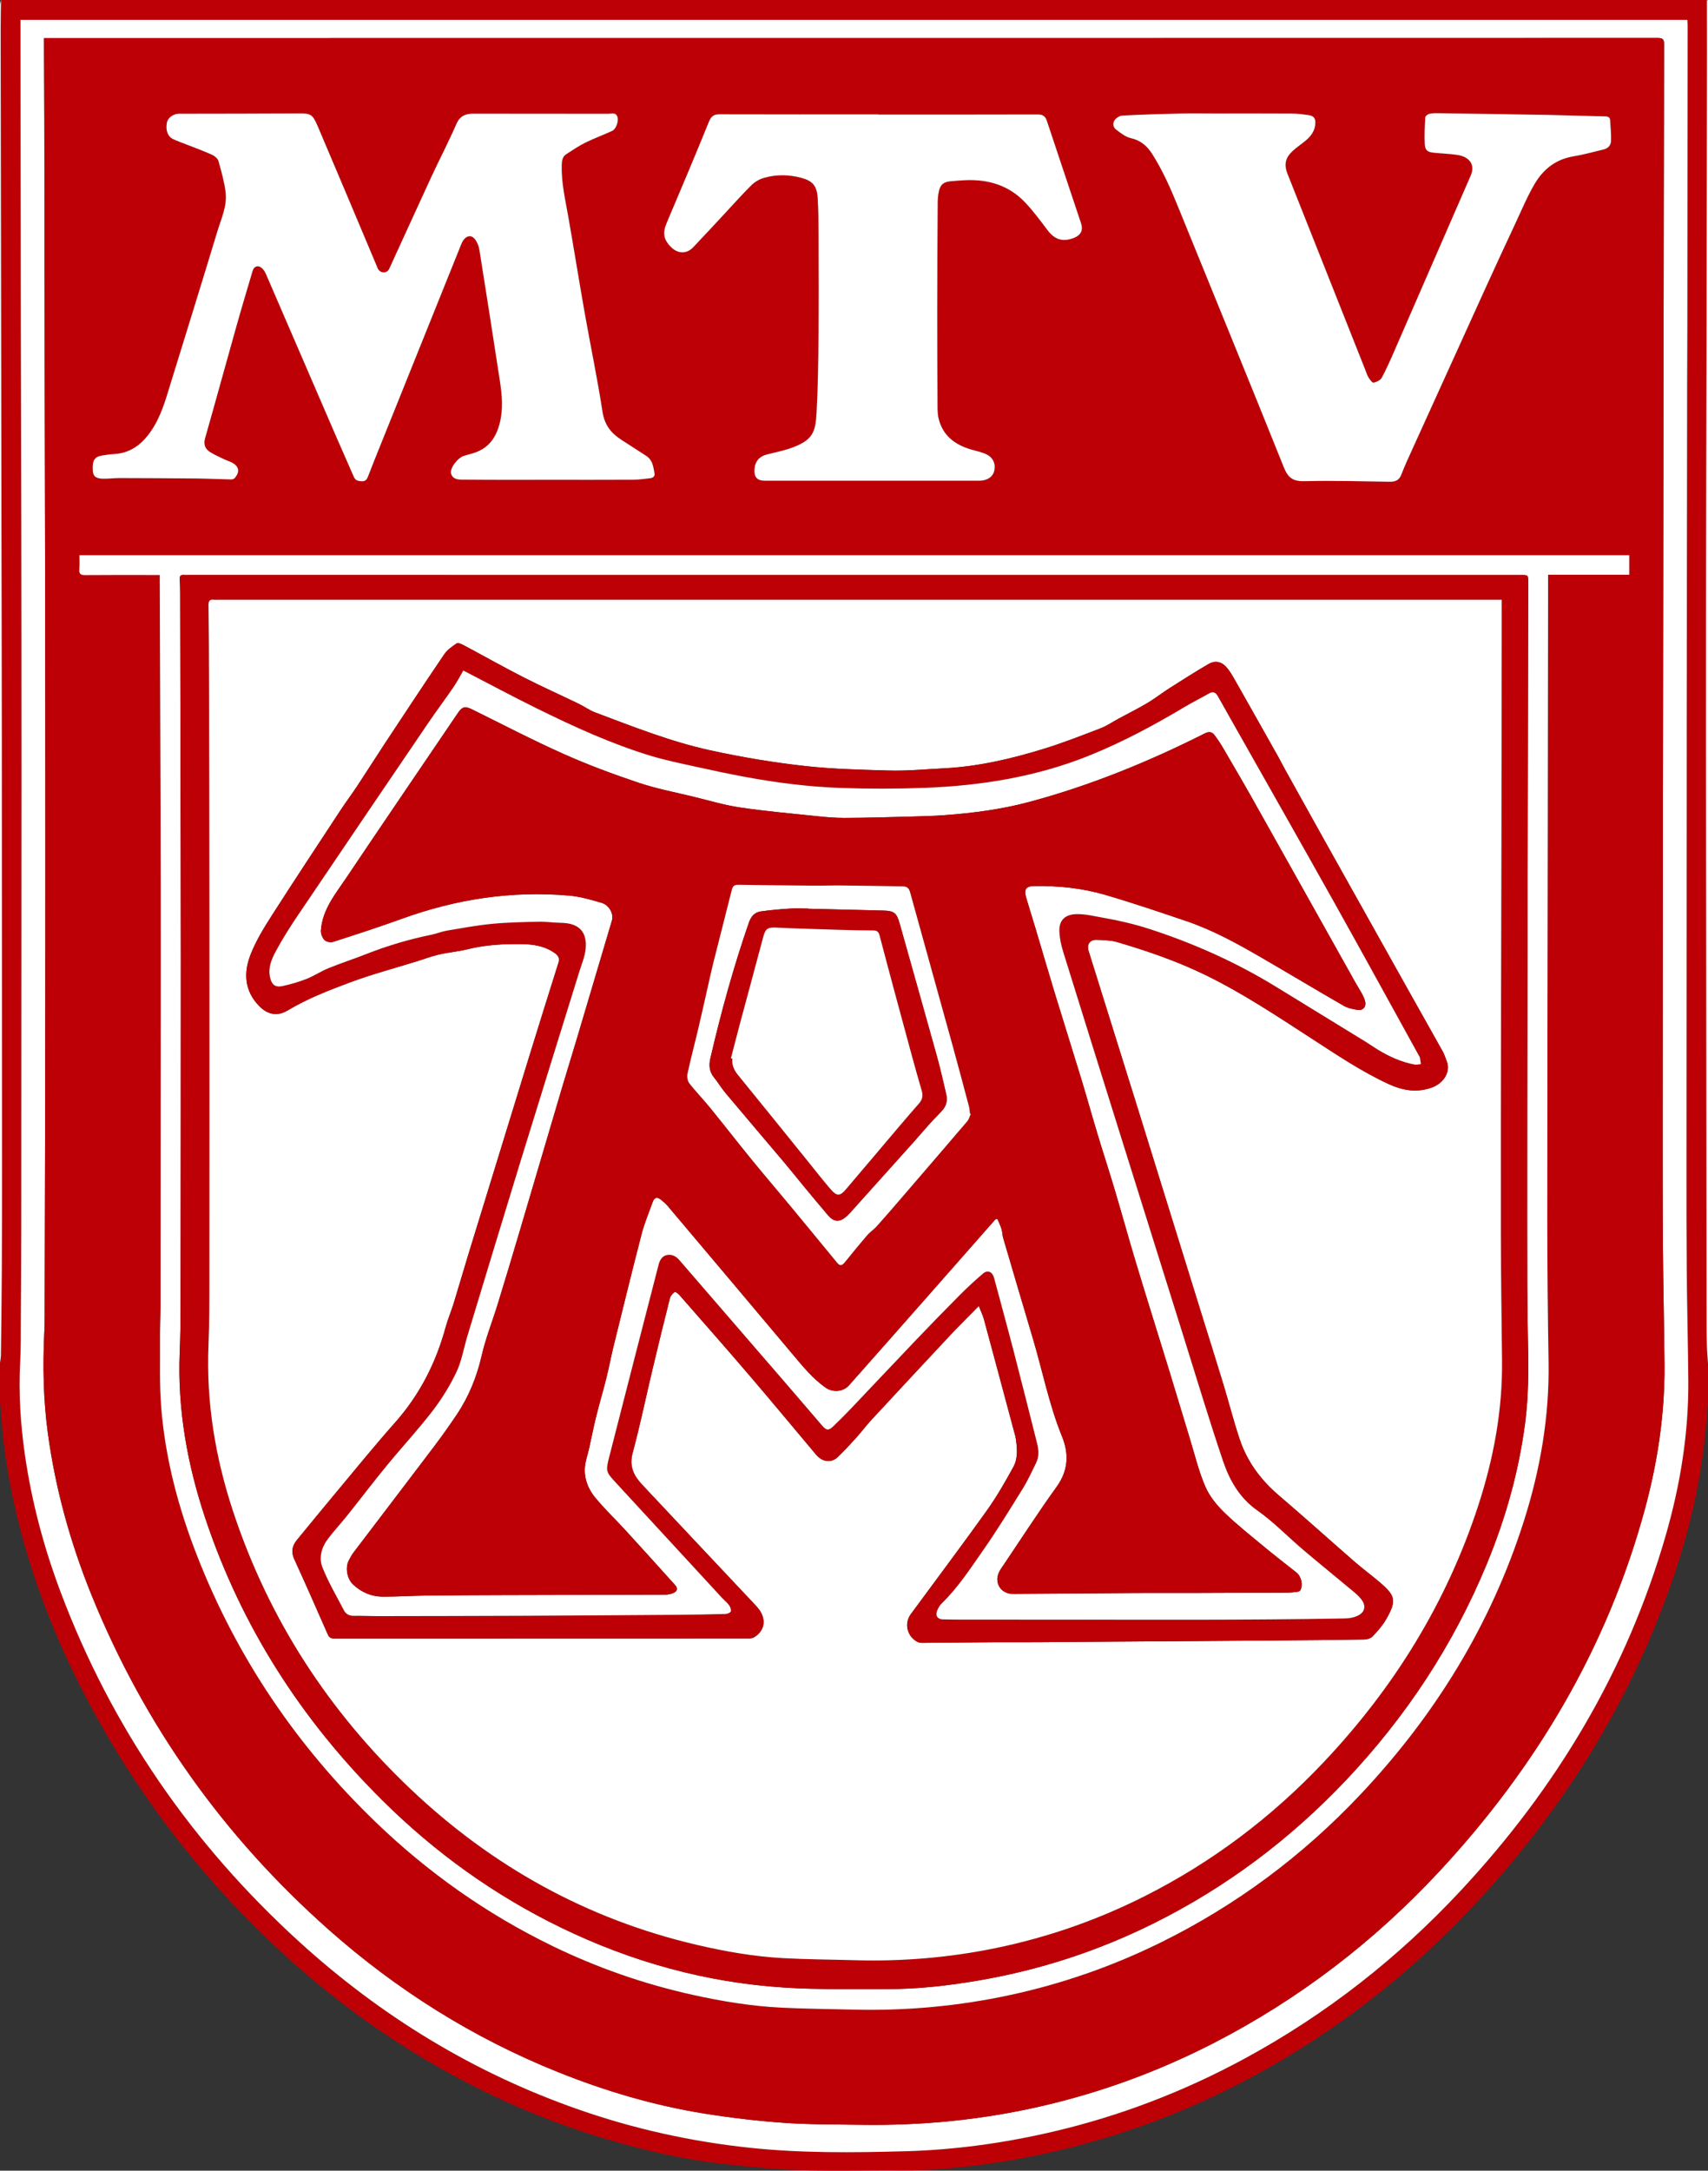 <?xml version="1.0" encoding="utf-8"?>
<!-- Generator: Adobe Illustrator 16.0.0, SVG Export Plug-In . SVG Version: 6.00 Build 0)  -->
<!DOCTYPE svg PUBLIC "-//W3C//DTD SVG 1.1//EN" "http://www.w3.org/Graphics/SVG/1.1/DTD/svg11.dtd">
<svg version="1.1" id="Layer_2" xmlns="http://www.w3.org/2000/svg" xmlns:xlink="http://www.w3.org/1999/xlink" x="0px" y="0px"
	 width="256px" height="325.276px" viewBox="0 0 256 325.276" enable-background="new 0 0 256 325.276" xml:space="preserve">
<rect x="0" y="0" width="256" height="325.276" fill="#333333" stroke="none"/>
<g id="Layer_3">
	<g>
		<path fill-rule="evenodd" clip-rule="evenodd" fill="#BD0005" d="M255.999,210.24c-0.144,1.586-0.276,3.173-0.435,4.757
			c-0.729,7.279-2.371,14.361-4.726,21.273c-6.372,18.711-16.622,35.075-30.116,49.453c-6.824,7.271-14.377,13.695-22.665,19.241
			c-10.307,6.897-21.376,12.187-33.296,15.676c-5.468,1.601-11.015,2.824-16.653,3.602c-4.336,0.598-8.688,1.044-13.08,1.003
			c-5.101-0.047-10.208,0.126-15.302-0.054c-4.159-0.147-8.32-0.556-12.453-1.063c-5.24-0.644-10.382-1.843-15.455-3.306
			c-7.059-2.035-13.87-4.709-20.433-8.011c-11.297-5.684-21.485-12.942-30.661-21.633c-11.195-10.604-20.396-22.727-27.594-36.361
			c-4.812-9.116-8.537-18.65-10.847-28.713c-1.12-4.875-1.88-9.803-2.146-14.803c-0.019-0.355-0.091-0.708-0.138-1.061
			c0-2.009,0-4.019,0-6.029c0.048-0.38,0.134-0.761,0.139-1.142c0.053-4.249,0.11-8.497,0.134-12.746
			c0.029-5.177,0.038-10.354,0.036-15.532c-0.007-21.458-0.016-42.915-0.034-64.372c-0.01-11.771-0.043-23.543-0.063-35.314
			c-0.015-8.86-0.026-17.721-0.04-26.582C0.147,33.867,0.122,19.21,0.102,4.554C0.1,3.036,0.136,1.518,0.155,0
			c85.229,0,170.459,0,255.689,0c0.003,2.445,0.012,4.89,0.009,7.334c-0.02,13.961-0.039,27.922-0.064,41.883
			c-0.017,8.912-0.052,17.824-0.065,26.735c-0.018,12.184-0.041,24.368-0.031,36.552c0.022,28.334,0.062,56.668,0.098,85.003
			c0.002,1.391,0.009,2.781,0.046,4.171c0.024,0.896,0.107,1.792,0.164,2.688C255.999,206.324,255.999,208.282,255.999,210.24z
			 M3.073,2.979c0,1.309-0.001,2.54,0,3.77C3.09,21.305,3.104,35.861,3.126,50.417c0.015,8.99,0.051,17.98,0.064,26.971
			c0.02,13.036,0.039,26.072,0.037,39.107c-0.003,22.62-0.02,45.24-0.038,67.86c-0.003,4.353-0.036,8.706-0.065,13.059
			c-0.015,2.215,0.022,4.434-0.097,6.644c-0.253,4.701,0.042,9.371,0.716,14.015c1.021,7.025,2.842,13.854,5.34,20.495
			c7.656,20.352,19.683,37.746,35.722,52.366c12.274,11.189,26.195,19.69,41.914,25.179c8.32,2.905,16.865,4.797,25.621,5.728
			c7.777,0.827,15.583,0.74,23.384,0.524c7.431-0.206,14.761-1.224,22.003-2.909c10.157-2.364,19.796-6.071,28.952-11.046
			c12.132-6.593,22.857-15.012,32.263-25.102c14.354-15.399,24.921-33.004,30.75-53.322c2.168-7.556,3.423-15.263,3.357-23.147
			c-0.044-5.407-0.184-10.814-0.233-16.221c-0.047-5.229-0.046-10.459-0.044-15.688c0.007-21.641,0.018-43.282,0.037-64.923
			c0.015-17.415,0.041-34.83,0.065-52.245c0.004-3.117,0.028-6.234,0.032-9.351c0.018-14.865,0.033-29.73,0.046-44.595
			c0-0.271-0.031-0.541-0.05-0.836C169.604,2.979,86.396,2.979,3.073,2.979z"/>
		<path fill-rule="evenodd" clip-rule="evenodd" fill="#FFFFFF" d="M255.999,204.366c-0.056-0.896-0.14-1.791-0.164-2.688
			c-0.037-1.39-0.044-2.781-0.046-4.171c-0.035-28.334-0.075-56.668-0.098-85.003c-0.01-12.184,0.013-24.368,0.031-36.552
			c0.014-8.912,0.049-17.823,0.065-26.735c0.025-13.961,0.044-27.922,0.064-41.883c0.003-2.444-0.005-4.889-0.009-7.334
			c0.052,0.026,0.146,0.049,0.148,0.078c0.013,0.206,0.007,0.412,0.007,0.618C255.999,68.586,255.999,136.476,255.999,204.366z"/>
		<path fill-rule="evenodd" clip-rule="evenodd" fill="#FFFFFF" d="M0.155,0C0.136,1.518,0.1,3.036,0.102,4.554
			c0.02,14.657,0.045,29.313,0.069,43.97c0.014,8.861,0.025,17.722,0.04,26.582c0.021,11.771,0.053,23.543,0.063,35.314
			c0.019,21.458,0.027,42.915,0.034,64.372c0.002,5.178-0.007,10.355-0.036,15.532c-0.023,4.249-0.081,8.497-0.134,12.746
			c-0.005,0.381-0.09,0.761-0.139,1.142C0,136.373,0,68.534,0.006,0.696C0.006,0.464,0.103,0.232,0.155,0z"/>
		<path fill-rule="evenodd" clip-rule="evenodd" fill="#FFFFFF" d="M3.073,2.979c83.324,0,166.531,0,249.829,0
			c0.019,0.296,0.05,0.566,0.05,0.836c-0.013,14.865-0.028,29.73-0.046,44.595c-0.004,3.117-0.028,6.234-0.032,9.351
			c-0.024,17.416-0.05,34.831-0.065,52.245c-0.019,21.641-0.029,43.282-0.037,64.923c-0.001,5.229-0.002,10.459,0.044,15.688
			c0.049,5.407,0.188,10.814,0.233,16.221c0.065,7.884-1.189,15.591-3.357,23.147c-5.828,20.317-16.396,37.922-30.75,53.322
			c-9.405,10.09-20.13,18.508-32.263,25.102c-9.156,4.975-18.795,8.683-28.952,11.046c-7.243,1.686-14.572,2.704-22.003,2.909
			c-7.801,0.216-15.607,0.303-23.384-0.524c-8.755-0.931-17.301-2.823-25.621-5.728c-15.718-5.489-29.64-13.99-41.914-25.179
			c-16.039-14.621-28.065-32.014-35.722-52.366c-2.498-6.641-4.32-13.469-5.34-20.495c-0.675-4.645-0.969-9.314-0.716-14.015
			c0.119-2.21,0.082-4.429,0.097-6.644c0.029-4.353,0.062-8.706,0.065-13.059c0.019-22.62,0.035-45.24,0.038-67.86
			C3.229,103.459,3.21,90.423,3.19,77.388c-0.013-8.991-0.049-17.981-0.064-26.971C3.104,35.861,3.09,21.305,3.073,6.749
			C3.071,5.519,3.073,4.288,3.073,2.979z M6.599,5.711c0,0.518-0.001,0.901,0,1.284c0.015,3.632,0.037,7.264,0.043,10.896
			c0.023,13.241,0.037,26.483,0.061,39.725c0.017,9.479,0.05,18.959,0.062,28.439C6.783,100.534,6.8,115.013,6.8,129.491
			c0,12.907-0.016,25.814-0.035,38.721c-0.013,8.887-0.041,17.774-0.066,26.662c-0.005,1.597,0.018,3.196-0.059,4.79
			c-0.243,5.053-0.147,10.091,0.535,15.109c1.143,8.408,3.403,16.521,6.594,24.368c7.91,19.453,19.794,36.108,35.502,50.024
			c10.217,9.051,21.627,16.218,34.31,21.316c7.111,2.858,14.429,5.026,21.996,6.241c3.958,0.635,7.956,1.103,11.954,1.388
			c3.82,0.273,7.664,0.231,11.499,0.293c9.177,0.147,18.25-0.747,27.196-2.821c8.935-2.071,17.481-5.215,25.64-9.406
			c12.858-6.605,24.157-15.28,33.975-25.862c14.461-15.589,25.038-33.414,30.662-54.024c1.939-7.106,3.032-14.35,2.977-21.734
			c-0.044-5.819-0.194-11.638-0.237-17.458c-0.049-6.698-0.044-13.396-0.042-20.094c0.004-14.71,0.018-29.421,0.035-44.131
			c0.016-14.221,0.042-28.441,0.063-42.661c0.013-8.373,0.024-16.745,0.036-25.117c0.023-16.153,0.041-32.306,0.083-48.459
			c0.002-0.744-0.2-0.941-0.948-0.941C168.217,5.712,87.965,5.711,7.713,5.711C7.384,5.711,7.055,5.711,6.599,5.711z"/>
		<path fill-rule="evenodd" clip-rule="evenodd" fill="#BD0005" d="M6.599,5.711c0.456,0,0.785,0,1.114,0
			c80.252,0,160.504,0.001,240.756-0.017c0.748,0,0.95,0.197,0.948,0.941c-0.042,16.153-0.061,32.306-0.083,48.459
			c-0.012,8.372-0.023,16.745-0.036,25.117c-0.021,14.22-0.047,28.44-0.063,42.661c-0.017,14.71-0.031,29.42-0.035,44.131
			c-0.001,6.698-0.007,13.396,0.042,20.094c0.043,5.819,0.193,11.638,0.237,17.458c0.056,7.384-1.038,14.627-2.977,21.734
			c-5.624,20.61-16.2,38.435-30.662,54.024c-9.818,10.583-21.117,19.257-33.975,25.862c-8.159,4.191-16.705,7.335-25.64,9.406
			c-8.946,2.074-18.019,2.968-27.196,2.821c-3.834-0.062-7.678-0.021-11.499-0.293c-3.999-0.285-7.996-0.752-11.954-1.388
			c-7.567-1.215-14.885-3.382-21.996-6.241c-12.683-5.098-24.093-12.265-34.31-21.316c-15.708-13.916-27.592-30.571-35.502-50.024
			c-3.191-7.848-5.451-15.96-6.594-24.368c-0.682-5.018-0.777-10.056-0.535-15.109c0.077-1.594,0.054-3.193,0.059-4.79
			c0.025-8.887,0.053-17.774,0.066-26.662c0.019-12.907,0.035-25.814,0.035-38.721c0-14.478-0.017-28.957-0.036-43.435
			c-0.012-9.479-0.045-18.959-0.062-28.439C6.679,44.375,6.665,31.133,6.642,17.892C6.635,14.26,6.613,10.627,6.599,6.996
			C6.597,6.612,6.599,6.229,6.599,5.711z M23.946,86.164c0,0.352-0.001,0.603,0,0.854c0.041,11.438,0.087,22.875,0.12,34.312
			c0.021,7.368,0.03,14.736,0.029,22.104c-0.004,17.467-0.015,34.934-0.03,52.401c-0.001,1.544-0.089,3.089-0.076,4.633
			c0.03,3.549-0.104,7.114,0.19,10.643c0.634,7.612,2.592,14.943,5.371,22.045c5.972,15.263,14.958,28.519,26.75,39.881
			c7.84,7.556,16.63,13.766,26.43,18.535c6.758,3.29,13.809,5.746,21.144,7.368c4.376,0.968,8.8,1.693,13.282,1.912
			c3.599,0.175,7.204,0.202,10.807,0.291c7.911,0.194,15.74-0.525,23.473-2.196c7.826-1.691,15.336-4.316,22.521-7.856
			c11.339-5.586,21.319-13.028,29.976-22.215c11.153-11.835,19.515-25.373,24.465-40.92c2.467-7.746,3.839-15.674,3.708-23.839
			c-0.114-7.107-0.191-14.216-0.191-21.325c0-20.455,0.046-40.91,0.075-61.365c0.015-10.82,0.03-21.639,0.045-32.459
			c0.001-0.915,0-1.829,0-2.843c4.147,0,8.148,0,12.162,0c0-1.042,0-1.979,0-2.926c-77.438,0-154.817,0-232.286,0
			c0,0.734,0.045,1.427-0.013,2.111c-0.058,0.688,0.187,0.875,0.864,0.869c3.401-0.032,6.802-0.014,10.202-0.014
			C23.264,86.164,23.566,86.164,23.946,86.164z M82.582,71.9c4.097,0,8.193,0.012,12.29-0.01c0.846-0.005,1.692-0.13,2.536-0.22
			c0.429-0.046,0.779-0.257,0.692-0.745c-0.174-0.977-0.282-1.999-1.243-2.614c-1.256-0.803-2.503-1.621-3.756-2.428
			c-1.534-0.988-2.493-2.228-2.792-4.173c-0.768-4.98-1.804-9.919-2.682-14.884c-0.847-4.787-1.608-9.589-2.452-14.377
			c-0.451-2.559-1.05-5.092-0.979-7.719c0.018-0.656,0.114-1.256,0.683-1.627c0.938-0.612,1.875-1.241,2.876-1.736
			c1.308-0.647,2.691-1.142,4.014-1.761c0.59-0.277,0.988-1.476,0.777-2.093c-0.253-0.743-0.902-0.463-1.392-0.464
			c-6.725-0.016-13.449-0.005-20.173-0.017c-1.2-0.002-2.043,0.325-2.583,1.569c-1.166,2.687-2.532,5.286-3.764,7.946
			c-2.118,4.571-4.189,9.164-6.297,13.739c-0.323,0.7-1.266,0.701-1.669,0.035c-0.093-0.152-0.144-0.33-0.213-0.495
			c-2.938-6.967-5.857-13.941-8.825-20.896c-0.787-1.844-1.081-1.948-2.861-1.937c-5.976,0.037-11.952,0.033-17.929,0.046
			c-0.823,0.001-1.651,0.588-1.807,1.271c-0.256,1.124,0.085,2.142,0.915,2.536c0.67,0.318,1.379,0.556,2.071,0.83
			c1.264,0.5,2.544,0.964,3.781,1.524c0.387,0.176,0.838,0.562,0.946,0.94c0.433,1.523,0.864,3.066,1.066,4.632
			c0.268,2.077-0.652,3.983-1.236,5.913c-2.294,7.582-4.643,15.146-6.982,22.713c-0.781,2.527-1.473,5.086-3.03,7.303
			c-1.345,1.914-3.028,3.198-5.445,3.337c-0.59,0.034-1.178,0.12-1.763,0.211c-1.197,0.188-1.532,0.723-1.449,2.259
			c0.047,0.869,0.445,1.208,1.589,1.227c0.795,0.013,1.592-0.1,2.389-0.098c3.837,0.009,7.675,0.025,11.513,0.065
			c1.75,0.019,3.5,0.104,5.25,0.142c0.176,0.003,0.413-0.069,0.523-0.194c0.834-0.943,0.667-1.793-0.454-2.36
			c-0.297-0.15-0.625-0.239-0.925-0.384c-0.783-0.379-1.599-0.709-2.325-1.179c-0.717-0.465-0.99-1.13-0.724-2.064
			c1.6-5.614,3.137-11.246,4.719-16.865c0.772-2.742,1.597-5.469,2.4-8.202c0.205-0.697,0.818-0.915,1.358-0.445
			c0.26,0.226,0.48,0.54,0.618,0.858c3.527,8.141,7.037,16.289,10.558,24.433c0.867,2.005,1.775,3.994,2.632,6.004
			c0.24,0.563,0.663,0.645,1.175,0.671c0.518,0.027,0.768-0.214,0.949-0.692c0.629-1.658,1.301-3.3,1.963-4.945
			c3.99-9.926,7.981-19.851,11.976-29.774c0.104-0.26,0.221-0.527,0.387-0.75c0.517-0.693,1.22-0.765,1.734-0.08
			c0.333,0.444,0.559,1.032,0.647,1.585c1.042,6.529,2.058,13.063,3.061,19.599c0.328,2.134,0.529,4.244-0.035,6.413
			c-0.583,2.244-1.757,3.784-4,4.45c-0.443,0.132-0.89,0.253-1.334,0.383c-0.949,0.278-2.213,1.907-1.928,2.721
			c0.333,0.954,1.357,0.843,2.133,0.851C74.03,71.922,78.306,71.9,82.582,71.9z M182.185,17.004c-1.751,0-3.504-0.034-5.255,0.007
			c-2.902,0.069-5.805,0.163-8.705,0.309c-0.39,0.02-0.869,0.315-1.116,0.631c-0.36,0.461-0.309,1.104,0.167,1.463
			c0.679,0.514,1.412,1.103,2.207,1.285c1.451,0.333,2.417,1.127,3.187,2.333c1.582,2.479,2.76,5.149,3.864,7.862
			c5.308,13.054,10.66,26.091,15.906,39.17c0.64,1.597,1.423,2.089,3.126,2.044c4.245-0.112,8.497,0.025,12.746,0.082
			c0.834,0.011,1.403-0.224,1.729-1.077c0.495-1.296,1.085-2.556,1.658-3.82c3.696-8.15,7.393-16.3,11.101-24.444
			c1.428-3.136,2.877-6.262,4.338-9.382c0.925-1.977,1.769-4.007,2.867-5.885c1.288-2.203,3.176-3.713,5.82-4.148
			c1.542-0.254,3.054-0.686,4.577-1.048c0.661-0.158,1.045-0.656,1.065-1.271c0.034-1.015-0.077-2.035-0.128-3.053
			c-0.024-0.487-0.289-0.614-0.763-0.623c-2.883-0.056-5.765-0.166-8.648-0.219c-5.404-0.1-10.809-0.176-16.213-0.254
			c-0.488-0.007-0.988-0.015-1.459,0.085c-0.245,0.053-0.614,0.333-0.626,0.528c-0.08,1.332-0.153,2.673-0.079,4.003
			c0.054,0.961,0.419,1.212,1.387,1.31c1.152,0.116,2.314,0.153,3.459,0.319c1.933,0.281,2.726,1.526,2.035,3.114
			c-3.815,8.771-7.632,17.541-11.458,26.306c-0.586,1.344-1.173,2.692-1.873,3.977c-0.203,0.373-0.777,0.647-1.226,0.735
			c-0.199,0.039-0.559-0.469-0.757-0.784c-0.215-0.344-0.33-0.751-0.482-1.133c-3.89-9.797-7.783-19.594-11.666-29.395
			c-0.557-1.405-0.306-2.435,0.846-3.467c0.593-0.531,1.26-0.978,1.873-1.487c0.795-0.661,1.388-1.45,1.458-2.534
			c0.051-0.791-0.207-1.171-0.991-1.286c-0.838-0.123-1.686-0.236-2.53-0.242C189.811,16.989,185.998,17.003,182.185,17.004z
			 M131.614,17.168c0-0.008,0-0.017,0-0.025c-7.907,0-15.813,0.01-23.72-0.014c-0.852-0.002-1.28,0.237-1.625,1.086
			c-2.06,5.074-4.19,10.12-6.331,15.161c-0.647,1.523-0.508,2.53,0.682,3.688c1.011,0.983,2.302,1.01,3.273-0.004
			c1.584-1.652,3.13-3.341,4.692-5.015c1.347-1.443,2.657-2.924,4.06-4.311c0.493-0.486,1.175-0.878,1.841-1.073
			c1.837-0.538,3.718-0.511,5.571-0.024c1.654,0.435,2.375,1.122,2.497,2.973c0.123,1.874,0.13,3.756,0.136,5.635
			c0.017,4.998,0.042,9.996-0.005,14.993c-0.036,3.885-0.082,7.774-0.296,11.651c-0.16,2.87-0.555,4.092-3.835,5.254
			c-1.158,0.41-2.379,0.642-3.574,0.95c-1.201,0.31-1.833,1.068-1.898,2.293c-0.062,1.142,0.422,1.651,1.571,1.651
			c10.615,0,21.229,0,31.844,0c0.129,0,0.258,0.004,0.386-0.001c1.12-0.042,1.925-0.587,2.126-1.439
			c0.27-1.138-0.17-2.094-1.3-2.582c-0.678-0.293-1.42-0.439-2.134-0.649c-2.453-0.72-4.305-2.096-4.906-4.711
			c-0.174-0.76-0.144-1.575-0.148-2.366c-0.026-4.635-0.05-9.271-0.045-13.906c0.005-5.355,0.036-10.709,0.071-16.064
			c0.004-0.562,0.063-1.135,0.184-1.683c0.212-0.967,0.711-1.374,1.697-1.466c0.718-0.068,1.437-0.127,2.156-0.163
			c3.482-0.173,6.604,0.736,9.049,3.31c1.236,1.301,2.308,2.762,3.396,4.194c1.068,1.404,2.256,1.79,3.916,1.148
			c1.036-0.401,1.442-1.131,1.089-2.196c-1.697-5.125-3.435-10.236-5.128-15.362c-0.246-0.743-0.655-0.952-1.413-0.949
			C147.533,17.179,139.573,17.168,131.614,17.168z"/>
		<path fill-rule="evenodd" clip-rule="evenodd" fill="#FFFFFF" d="M23.946,86.164c-0.38,0-0.682,0-0.984,0
			c-3.4,0-6.801-0.018-10.202,0.014c-0.678,0.007-0.922-0.181-0.864-0.869c0.058-0.684,0.013-1.376,0.013-2.111
			c77.468,0,154.848,0,232.286,0c0,0.947,0,1.884,0,2.926c-4.013,0-8.015,0-12.162,0c0,1.015,0.001,1.929,0,2.843
			c-0.015,10.82-0.03,21.639-0.045,32.459c-0.029,20.455-0.076,40.91-0.075,61.365c0,7.108,0.077,14.217,0.191,21.325
			c0.131,8.166-1.241,16.093-3.708,23.839c-4.95,15.547-13.312,29.085-24.465,40.92c-8.657,9.188-18.637,16.629-29.976,22.215
			c-7.185,3.54-14.695,6.165-22.521,7.856c-7.732,1.671-15.562,2.391-23.473,2.196c-3.603-0.089-7.208-0.115-10.807-0.291
			c-4.482-0.219-8.906-0.944-13.282-1.912c-7.335-1.622-14.386-4.078-21.144-7.368c-9.799-4.769-18.59-10.979-26.43-18.535
			c-11.791-11.362-20.778-24.619-26.75-39.881c-2.779-7.102-4.737-14.433-5.371-22.045c-0.294-3.529-0.16-7.094-0.19-10.643
			c-0.013-1.544,0.075-3.089,0.076-4.633c0.015-17.467,0.026-34.935,0.03-52.401c0.001-7.368-0.008-14.736-0.029-22.104
			c-0.032-11.438-0.079-22.875-0.12-34.312C23.945,86.767,23.946,86.516,23.946,86.164z M128.042,86.163c-33.26,0-66.521,0-99.78,0
			c-0.232,0-0.465,0.018-0.695-0.003c-0.464-0.043-0.657,0.136-0.627,0.616c0.044,0.693,0.062,1.389,0.063,2.083
			c0.018,7.935,0.03,15.869,0.044,23.804c0.019,10.382,0.056,20.764,0.056,31.146c0,17.312-0.018,34.625-0.04,51.938
			c-0.003,2.292-0.032,4.584-0.126,6.874c-0.353,8.55,1.137,16.824,3.83,24.891c5.42,16.239,14.429,30.25,26.557,42.28
			c7.882,7.819,16.783,14.221,26.784,19.072c10.607,5.147,21.786,8.238,33.55,8.98c5.078,0.32,10.185,0.214,15.279,0.225
			c4.671,0.01,9.303-0.527,13.899-1.32c9.081-1.566,17.757-4.399,26.012-8.498c10.921-5.422,20.518-12.636,28.891-21.484
			c8.987-9.498,16.077-20.241,21.08-32.337c2.825-6.831,4.83-13.89,5.777-21.233c0.505-3.918,0.513-7.849,0.425-11.796
			c-0.135-6.103-0.12-12.209-0.123-18.313c-0.007-11.181,0.013-22.362,0.033-33.542c0.036-20.764,0.081-41.527,0.121-62.292
			c0.002-1.088-0.001-1.089-1.074-1.089C194.666,86.164,161.354,86.164,128.042,86.163z"/>
		<path fill-rule="evenodd" clip-rule="evenodd" fill="#FFFFFF" d="M82.582,71.9c-4.275,0-8.552,0.022-12.827-0.021
			c-0.776-0.008-1.799,0.103-2.133-0.851c-0.285-0.814,0.979-2.443,1.928-2.721c0.444-0.13,0.891-0.251,1.334-0.383
			c2.243-0.667,3.417-2.207,4-4.45c0.564-2.169,0.363-4.279,0.035-6.413c-1.003-6.536-2.019-13.07-3.061-19.599
			c-0.088-0.553-0.314-1.142-0.647-1.585c-0.515-0.686-1.218-0.613-1.734,0.08c-0.166,0.223-0.282,0.49-0.387,0.75
			c-3.995,9.924-7.986,19.849-11.976,29.774c-0.662,1.646-1.333,3.288-1.963,4.945c-0.181,0.478-0.431,0.719-0.949,0.692
			c-0.512-0.026-0.935-0.107-1.175-0.671c-0.857-2.01-1.765-3.999-2.632-6.004c-3.521-8.144-7.031-16.292-10.558-24.433
			c-0.138-0.318-0.358-0.632-0.618-0.858c-0.54-0.47-1.153-0.251-1.358,0.445c-0.804,2.733-1.628,5.459-2.4,8.202
			c-1.583,5.619-3.119,11.25-4.719,16.865c-0.266,0.934,0.006,1.599,0.724,2.064c0.726,0.47,1.542,0.8,2.325,1.179
			c0.3,0.145,0.628,0.234,0.925,0.384c1.121,0.567,1.288,1.417,0.454,2.36c-0.11,0.125-0.347,0.197-0.523,0.194
			c-1.75-0.037-3.5-0.123-5.25-0.142c-3.837-0.04-7.675-0.056-11.513-0.065c-0.796-0.002-1.593,0.111-2.389,0.098
			c-1.145-0.019-1.542-0.358-1.589-1.227c-0.083-1.537,0.252-2.071,1.449-2.259c0.584-0.092,1.173-0.177,1.763-0.211
			c2.417-0.139,4.1-1.424,5.445-3.337c1.558-2.216,2.25-4.775,3.03-7.303c2.339-7.567,4.688-15.132,6.982-22.713
			c0.583-1.929,1.503-3.836,1.236-5.913c-0.202-1.566-0.633-3.109-1.066-4.632c-0.107-0.378-0.559-0.764-0.946-0.94
			c-1.236-0.56-2.517-1.024-3.781-1.524c-0.692-0.274-1.401-0.511-2.071-0.83c-0.83-0.394-1.171-1.413-0.915-2.536
			c0.156-0.684,0.983-1.27,1.807-1.271c5.977-0.013,11.953-0.009,17.929-0.046c1.78-0.011,2.074,0.093,2.861,1.937
			c2.967,6.955,5.887,13.929,8.825,20.896c0.07,0.166,0.121,0.343,0.213,0.495c0.403,0.666,1.346,0.665,1.669-0.035
			c2.108-4.575,4.179-9.168,6.297-13.739c1.232-2.66,2.598-5.259,3.764-7.946c0.54-1.245,1.383-1.571,2.583-1.569
			c6.725,0.011,13.449,0,20.173,0.017c0.49,0.001,1.139-0.278,1.392,0.464c0.211,0.617-0.187,1.816-0.777,2.093
			c-1.323,0.62-2.706,1.114-4.014,1.761c-1,0.495-1.938,1.124-2.876,1.736c-0.569,0.371-0.665,0.971-0.683,1.627
			c-0.071,2.626,0.528,5.16,0.979,7.719c0.844,4.788,1.605,9.59,2.452,14.377c0.878,4.964,1.914,9.903,2.682,14.884
			c0.3,1.945,1.259,3.185,2.792,4.173c1.253,0.807,2.5,1.625,3.756,2.428c0.961,0.615,1.069,1.637,1.243,2.614
			c0.087,0.488-0.263,0.699-0.692,0.745c-0.844,0.09-1.689,0.215-2.536,0.22C90.774,71.912,86.678,71.9,82.582,71.9z"/>
		<path fill-rule="evenodd" clip-rule="evenodd" fill="#FFFFFF" d="M182.185,17.003c3.813,0,7.626-0.015,11.439,0.011
			c0.844,0.006,1.692,0.12,2.53,0.242c0.784,0.115,1.042,0.495,0.991,1.286c-0.069,1.084-0.662,1.874-1.458,2.534
			c-0.613,0.509-1.28,0.956-1.873,1.487c-1.152,1.033-1.403,2.062-0.846,3.467c3.883,9.8,7.775,19.597,11.666,29.395
			c0.152,0.382,0.267,0.79,0.482,1.133c0.198,0.315,0.558,0.823,0.757,0.784c0.449-0.088,1.023-0.362,1.226-0.735
			c0.7-1.285,1.287-2.633,1.873-3.977c3.826-8.765,7.644-17.535,11.458-26.306c0.691-1.588-0.102-2.833-2.035-3.114
			c-1.145-0.167-2.307-0.204-3.459-0.319c-0.968-0.097-1.333-0.349-1.387-1.31c-0.074-1.33,0-2.671,0.079-4.003
			c0.012-0.195,0.381-0.475,0.626-0.528c0.471-0.101,0.971-0.092,1.459-0.085c5.405,0.079,10.81,0.155,16.213,0.254
			c2.883,0.053,5.765,0.163,8.648,0.219c0.474,0.009,0.738,0.136,0.763,0.623c0.052,1.018,0.163,2.038,0.128,3.053
			c-0.021,0.615-0.405,1.113-1.065,1.271c-1.523,0.362-3.036,0.794-4.577,1.048c-2.644,0.435-4.532,1.946-5.82,4.148
			c-1.099,1.878-1.942,3.908-2.867,5.885c-1.461,3.121-2.91,6.247-4.338,9.382c-3.708,8.145-7.405,16.294-11.101,24.444
			c-0.573,1.265-1.163,2.524-1.658,3.82c-0.326,0.854-0.895,1.088-1.729,1.077c-4.249-0.057-8.501-0.194-12.746-0.082
			c-1.703,0.045-2.486-0.447-3.126-2.044c-5.246-13.079-10.598-26.116-15.906-39.17c-1.104-2.713-2.282-5.383-3.864-7.862
			c-0.769-1.205-1.736-1.999-3.187-2.333c-0.795-0.183-1.528-0.771-2.207-1.285c-0.476-0.359-0.527-1.002-0.167-1.463
			c0.247-0.316,0.726-0.612,1.116-0.631c2.9-0.146,5.803-0.24,8.705-0.309C178.68,16.97,180.433,17.004,182.185,17.003z"/>
		<path fill-rule="evenodd" clip-rule="evenodd" fill="#FFFFFF" d="M131.614,17.168c7.959,0,15.918,0.01,23.877-0.016
			c0.758-0.002,1.167,0.207,1.413,0.949c1.694,5.126,3.431,10.237,5.128,15.362c0.353,1.065-0.053,1.795-1.089,2.196
			c-1.659,0.642-2.848,0.256-3.916-1.148c-1.089-1.432-2.161-2.893-3.396-4.194c-2.445-2.574-5.567-3.482-9.049-3.31
			c-0.719,0.036-1.438,0.095-2.156,0.163c-0.986,0.093-1.485,0.5-1.697,1.466c-0.121,0.548-0.18,1.121-0.184,1.683
			c-0.035,5.354-0.066,10.709-0.071,16.064c-0.005,4.635,0.019,9.271,0.045,13.906c0.004,0.791-0.026,1.605,0.148,2.366
			c0.601,2.616,2.453,3.991,4.906,4.711c0.714,0.209,1.456,0.356,2.134,0.649c1.13,0.488,1.569,1.444,1.3,2.582
			c-0.201,0.852-1.006,1.398-2.126,1.439c-0.128,0.005-0.257,0.001-0.386,0.001c-10.615,0-21.229,0-31.844,0
			c-1.148,0-1.633-0.51-1.571-1.651c0.066-1.226,0.698-1.984,1.898-2.293c1.194-0.308,2.416-0.54,3.574-0.95
			c3.28-1.162,3.676-2.384,3.835-5.254c0.215-3.877,0.261-7.767,0.296-11.651c0.046-4.997,0.021-9.995,0.005-14.993
			c-0.006-1.879-0.014-3.762-0.136-5.635c-0.121-1.851-0.843-2.538-2.497-2.973c-1.854-0.487-3.734-0.514-5.571,0.024
			c-0.666,0.195-1.348,0.587-1.841,1.073c-1.403,1.386-2.713,2.867-4.06,4.311c-1.562,1.674-3.108,3.362-4.692,5.015
			c-0.972,1.014-2.262,0.987-3.273,0.004c-1.19-1.158-1.329-2.165-0.682-3.688c2.141-5.041,4.271-10.087,6.331-15.161
			c0.345-0.85,0.773-1.089,1.625-1.086c7.907,0.024,15.813,0.014,23.72,0.014C131.614,17.152,131.614,17.16,131.614,17.168z"/>
		<path fill-rule="evenodd" clip-rule="evenodd" fill="#BD0005" d="M128.042,86.164c33.312,0,66.623,0,99.935,0
			c1.073,0,1.077,0.001,1.074,1.089c-0.04,20.764-0.085,41.528-0.121,62.292c-0.02,11.181-0.04,22.361-0.033,33.542
			c0.003,6.104-0.012,12.211,0.123,18.313c0.088,3.947,0.081,7.878-0.425,11.796c-0.947,7.343-2.952,14.402-5.777,21.233
			c-5.003,12.096-12.092,22.839-21.08,32.337c-8.373,8.849-17.97,16.062-28.891,21.484c-8.255,4.099-16.931,6.932-26.012,8.498
			c-4.596,0.792-9.229,1.33-13.899,1.32c-5.094-0.011-10.201,0.096-15.279-0.225c-11.764-0.742-22.942-3.833-33.55-8.98
			c-10.001-4.852-18.902-11.253-26.784-19.072c-12.127-12.03-21.137-26.041-26.557-42.28c-2.693-8.066-4.183-16.34-3.83-24.891
			c0.094-2.29,0.124-4.583,0.126-6.874c0.022-17.312,0.041-34.625,0.04-51.938c0-10.382-0.037-20.764-0.056-31.146
			c-0.015-7.935-0.027-15.869-0.044-23.804c-0.002-0.695-0.019-1.391-0.063-2.083c-0.03-0.48,0.163-0.659,0.627-0.616
			c0.23,0.021,0.463,0.003,0.695,0.003C61.522,86.163,94.782,86.163,128.042,86.164z M225.082,89.873c-0.606,0-1.115,0-1.625,0
			c-63.612,0-127.225-0.001-190.837-0.001c-0.18,0-0.363,0.021-0.541-0.003c-0.64-0.087-0.838,0.175-0.83,0.818
			c0.047,3.657,0.067,7.315,0.076,10.972c0.026,11.8,0.054,23.6,0.06,35.399c0.01,18.164,0.009,36.328-0.003,54.492
			c-0.002,3.322,0.006,6.647-0.134,9.965c-0.366,8.653,1.042,17.037,3.767,25.21c5.34,16.021,14.301,29.762,26.517,41.359
			c12.211,11.593,26.471,19.517,42.925,23.357c4.242,0.99,8.53,1.743,12.88,1.983c3.622,0.2,7.254,0.214,10.882,0.314
			c7.055,0.196,14.04-0.389,20.958-1.807c7.805-1.601,15.261-4.199,22.372-7.782c10.145-5.11,19.073-11.859,26.864-20.108
			c10.522-11.141,18.416-23.88,23.171-38.494c2.292-7.044,3.627-14.255,3.544-21.694c-0.071-6.413-0.165-12.826-0.177-19.239
			c-0.021-11.207,0.01-22.415,0.028-33.622c0.015-8.862,0.048-17.724,0.062-26.586c0.018-11.181,0.026-22.363,0.039-33.544
			C225.083,90.583,225.082,90.301,225.082,89.873z"/>
		<path fill-rule="evenodd" clip-rule="evenodd" fill="#FFFFFF" d="M225.082,89.873c0,0.429,0,0.71,0,0.991
			c-0.012,11.182-0.021,22.363-0.039,33.544c-0.015,8.862-0.048,17.724-0.062,26.586c-0.018,11.207-0.049,22.415-0.028,33.622
			c0.012,6.413,0.105,12.827,0.177,19.239c0.083,7.439-1.252,14.649-3.544,21.694c-4.756,14.613-12.649,27.353-23.171,38.494
			c-7.791,8.249-16.72,14.998-26.864,20.108c-7.111,3.583-14.567,6.181-22.372,7.782c-6.918,1.418-13.903,2.003-20.958,1.807
			c-3.628-0.101-7.26-0.115-10.882-0.314c-4.351-0.241-8.639-0.993-12.88-1.983c-16.454-3.84-30.713-11.764-42.925-23.357
			c-12.216-11.597-21.177-25.338-26.517-41.359c-2.725-8.173-4.133-16.558-3.767-25.21c0.14-3.317,0.132-6.643,0.134-9.965
			c0.012-18.164,0.013-36.328,0.003-54.492c-0.006-11.799-0.034-23.599-0.06-35.399c-0.008-3.657-0.028-7.315-0.076-10.972
			c-0.008-0.643,0.19-0.905,0.83-0.818c0.177,0.024,0.36,0.003,0.541,0.003c63.613,0,127.225,0,190.837,0.001
			C223.967,89.873,224.476,89.873,225.082,89.873z M146.705,195.707c0.309,0.795,0.604,1.391,0.774,2.021
			c1.506,5.555,2.99,11.117,4.479,16.677c0.105,0.394,0.237,0.785,0.294,1.187c0.205,1.435,0.339,2.932-0.365,4.22
			c-1.229,2.25-2.516,4.492-4.004,6.576c-3.724,5.212-7.581,10.329-11.373,15.493c-0.993,1.353-0.589,3.225,0.864,4.085
			c0.227,0.134,0.521,0.221,0.783,0.22c3.544-0.021,7.088-0.07,10.631-0.095c2.237-0.016,4.475,0.008,6.711-0.007
			c11.848-0.081,23.696-0.167,35.544-0.256c4.487-0.034,8.974-0.073,13.459-0.148c0.421-0.007,0.958-0.179,1.233-0.471
			c0.735-0.78,1.473-1.601,2.002-2.523c1.59-2.772,1.466-3.523-0.872-5.521c-1.27-1.085-2.619-2.078-3.879-3.174
			c-3.782-3.291-7.503-6.652-11.316-9.905c-2.711-2.312-4.749-5.069-5.874-8.435c-0.904-2.703-1.603-5.472-2.432-8.2
			c-1.009-3.322-2.061-6.632-3.089-9.948c-3.185-10.265-6.361-20.532-9.554-30.794c-2.514-8.077-5.049-16.148-7.568-24.223
			c-0.298-0.953,0.21-1.693,1.2-1.653c1.049,0.043,2.138,0.061,3.132,0.353c4.516,1.325,8.961,2.863,13.202,4.93
			c5.586,2.723,10.742,6.17,15.945,9.539c3.733,2.417,7.418,4.913,11.479,6.785c2.148,0.991,4.294,1.352,6.569,0.5
			c1.618-0.605,2.857-2.299,2.114-4.032c-0.182-0.425-0.301-0.882-0.523-1.283c-1.38-2.486-2.787-4.958-4.177-7.439
			c-4.449-7.94-8.897-15.88-13.339-23.824c-2.058-3.68-4.104-7.366-6.151-11.052c-0.337-0.607-0.643-1.231-0.983-1.836
			c-2.177-3.87-4.352-7.742-6.547-11.602c-0.391-0.688-0.798-1.391-1.327-1.969c-0.718-0.785-1.683-0.946-2.604-0.406
			c-1.972,1.155-3.902,2.38-5.83,3.609c-1.126,0.718-2.181,1.552-3.327,2.234c-1.406,0.836-2.875,1.565-4.315,2.343
			c-0.898,0.486-1.754,1.082-2.699,1.446c-2.8,1.078-5.601,2.178-8.464,3.062c-4.894,1.512-9.874,2.68-15.02,2.941
			c-2.775,0.141-5.558,0.416-8.328,0.333c-4.078-0.123-8.154-0.206-12.234-0.647c-4.896-0.53-9.724-1.338-14.514-2.388
			c-5.916-1.297-11.541-3.538-17.193-5.662c-0.877-0.33-1.658-0.907-2.509-1.318c-2.753-1.331-5.548-2.578-8.271-3.969
			c-3.045-1.556-6.025-3.239-9.044-4.847c-0.289-0.154-0.773-0.343-0.96-0.214c-0.669,0.46-1.394,0.952-1.839,1.607
			c-3.003,4.427-5.947,8.894-8.896,13.358c-1.394,2.111-2.742,4.252-4.136,6.363c-0.805,1.22-1.689,2.388-2.491,3.609
			c-3.475,5.289-6.966,10.567-10.377,15.897c-1.16,1.812-2.298,3.684-3.096,5.668c-1.121,2.79-1.009,5.564,1.284,7.877
			c1.245,1.255,2.706,1.529,4.209,0.628c2.973-1.782,6.189-3.028,9.406-4.227c3.267-1.217,6.654-2.11,9.989-3.147
			c1.096-0.34,2.175-0.756,3.291-1.011c1.447-0.331,2.943-0.454,4.382-0.812c2.652-0.66,5.345-0.785,8.049-0.751
			c1.761,0.022,3.495,0.293,4.981,1.375c0.473,0.344,0.721,0.745,0.518,1.387c-1.469,4.656-2.925,9.316-4.364,13.982
			c-3.069,9.952-6.128,19.907-9.183,29.864c-0.738,2.404-1.428,4.824-2.169,7.228c-0.37,1.198-0.872,2.357-1.2,3.565
			c-1.456,5.349-3.894,10.143-7.6,14.316c-3.074,3.461-5.988,7.066-8.958,10.62c-1.926,2.305-3.828,4.63-5.732,6.952
			c-0.708,0.863-0.906,1.769-0.409,2.857c1.708,3.742,3.374,7.503,5.021,11.272c0.212,0.485,0.458,0.635,0.969,0.635
			c20.714-0.012,41.428-0.009,62.142-0.015c0.248,0,0.533-0.019,0.738-0.137c1.418-0.822,1.883-2.235,1.117-3.702
			c-0.335-0.642-0.895-1.179-1.401-1.719c-5.476-5.83-10.971-11.641-16.436-17.481c-1.23-1.314-1.967-2.724-1.428-4.726
			c1.116-4.145,1.985-8.356,2.979-12.535c0.85-3.573,1.719-7.142,2.62-10.703c0.089-0.354,0.423-0.678,0.72-0.922
			c0.063-0.053,0.508,0.255,0.695,0.47c3.474,3.968,6.962,7.924,10.391,11.931c3.395,3.966,6.728,7.984,10.086,11.981
			c0.938,1.118,2.266,1.312,3.251,0.375c0.975-0.927,1.887-1.924,2.79-2.924c0.773-0.856,1.461-1.789,2.245-2.635
			c3.969-4.286,7.947-8.563,11.941-12.825C143.852,198.561,145.226,197.214,146.705,195.707z"/>
		<path fill-rule="evenodd" clip-rule="evenodd" fill="#BD0005" d="M146.705,195.707c-1.479,1.507-2.853,2.854-4.167,4.256
			c-3.995,4.262-7.973,8.539-11.941,12.825c-0.783,0.846-1.471,1.779-2.245,2.635c-0.903,1-1.814,1.997-2.79,2.924
			c-0.985,0.937-2.312,0.742-3.251-0.375c-3.358-3.997-6.691-8.016-10.086-11.981c-3.429-4.007-6.917-7.963-10.391-11.931
			c-0.187-0.214-0.632-0.522-0.695-0.47c-0.297,0.245-0.631,0.568-0.72,0.922c-0.901,3.561-1.771,7.129-2.62,10.703
			c-0.994,4.179-1.862,8.39-2.979,12.535c-0.539,2.001,0.198,3.411,1.428,4.726c5.465,5.84,10.96,11.651,16.436,17.481
			c0.506,0.54,1.066,1.077,1.401,1.719c0.766,1.467,0.301,2.879-1.117,3.702c-0.205,0.119-0.49,0.137-0.738,0.137
			c-20.714,0.006-41.428,0.003-62.142,0.015c-0.51,0-0.757-0.15-0.969-0.635c-1.648-3.769-3.313-7.53-5.021-11.272
			c-0.497-1.088-0.299-1.994,0.409-2.857c1.905-2.322,3.807-4.647,5.732-6.952c2.97-3.554,5.884-7.158,8.958-10.62
			c3.706-4.174,6.144-8.968,7.6-14.316c0.328-1.208,0.83-2.367,1.2-3.565c0.742-2.403,1.431-4.823,2.169-7.228
			c3.055-9.957,6.114-19.912,9.183-29.864c1.439-4.666,2.895-9.326,4.364-13.982c0.203-0.642-0.045-1.042-0.518-1.387
			c-1.487-1.082-3.22-1.353-4.981-1.375c-2.704-0.034-5.397,0.091-8.049,0.751c-1.439,0.358-2.936,0.481-4.382,0.812
			c-1.116,0.255-2.194,0.671-3.291,1.011c-3.334,1.037-6.722,1.93-9.989,3.147c-3.216,1.199-6.433,2.444-9.406,4.227
			c-1.504,0.901-2.965,0.627-4.209-0.628c-2.293-2.313-2.405-5.088-1.284-7.877c0.797-1.985,1.936-3.856,3.096-5.668
			c3.412-5.33,6.903-10.608,10.377-15.897c0.802-1.221,1.686-2.389,2.491-3.609c1.395-2.111,2.742-4.252,4.136-6.363
			c2.948-4.464,5.892-8.931,8.896-13.358c0.445-0.656,1.17-1.147,1.839-1.607c0.187-0.128,0.671,0.061,0.96,0.214
			c3.019,1.608,5.999,3.291,9.044,4.847c2.722,1.391,5.518,2.638,8.271,3.969c0.851,0.411,1.631,0.988,2.509,1.318
			c5.652,2.124,11.277,4.364,17.193,5.662c4.79,1.05,9.619,1.858,14.514,2.388c4.081,0.441,8.156,0.525,12.234,0.647
			c2.771,0.083,5.553-0.192,8.328-0.333c5.146-0.261,10.125-1.429,15.02-2.941c2.864-0.885,5.664-1.985,8.464-3.062
			c0.945-0.364,1.8-0.96,2.699-1.446c1.44-0.778,2.909-1.507,4.315-2.343c1.146-0.682,2.2-1.516,3.327-2.234
			c1.927-1.229,3.858-2.454,5.83-3.609c0.921-0.54,1.886-0.379,2.604,0.406c0.529,0.578,0.936,1.281,1.327,1.969
			c2.195,3.86,4.37,7.731,6.547,11.602c0.34,0.605,0.646,1.229,0.983,1.836c2.047,3.686,4.093,7.372,6.151,11.052
			c4.442,7.943,8.89,15.883,13.339,23.824c1.39,2.481,2.796,4.953,4.177,7.439c0.223,0.4,0.342,0.858,0.523,1.283
			c0.743,1.733-0.496,3.427-2.114,4.032c-2.274,0.851-4.42,0.49-6.569-0.5c-4.061-1.873-7.746-4.369-11.479-6.785
			c-5.204-3.368-10.359-6.815-15.945-9.539c-4.24-2.066-8.686-3.604-13.202-4.93c-0.994-0.292-2.083-0.31-3.132-0.353
			c-0.99-0.04-1.498,0.7-1.2,1.653c2.519,8.075,5.055,16.146,7.568,24.223c3.193,10.262,6.369,20.53,9.554,30.794
			c1.029,3.316,2.081,6.625,3.089,9.948c0.829,2.728,1.528,5.498,2.432,8.2c1.125,3.366,3.163,6.123,5.874,8.435
			c3.813,3.253,7.534,6.615,11.316,9.905c1.26,1.096,2.609,2.089,3.879,3.174c2.338,1.999,2.461,2.75,0.872,5.521
			c-0.529,0.923-1.267,1.743-2.002,2.523c-0.275,0.292-0.812,0.464-1.233,0.471c-4.486,0.076-8.973,0.114-13.459,0.148
			c-11.848,0.09-23.696,0.175-35.544,0.256c-2.237,0.015-4.474-0.009-6.711,0.007c-3.543,0.025-7.087,0.074-10.631,0.095
			c-0.262,0.001-0.556-0.085-0.783-0.22c-1.453-0.86-1.857-2.732-0.864-4.085c3.792-5.164,7.648-10.281,11.373-15.493
			c1.489-2.083,2.775-4.325,4.004-6.576c0.704-1.289,0.57-2.786,0.365-4.22c-0.058-0.402-0.189-0.793-0.294-1.187
			c-1.489-5.56-2.974-11.122-4.479-16.677C147.309,197.098,147.014,196.502,146.705,195.707z M69.443,100.48
			c-0.476,0.815-0.907,1.666-1.44,2.445c-1.25,1.824-2.581,3.594-3.824,5.422c-6.523,9.596-13.039,19.197-19.53,28.814
			c-1.178,1.745-2.313,3.532-3.307,5.385c-0.618,1.153-1.176,2.398-0.883,3.827c0.229,1.123,0.731,1.633,1.852,1.396
			c1.224-0.258,2.441-0.611,3.604-1.069c1.139-0.447,2.176-1.15,3.311-1.612c1.875-0.763,3.805-1.391,5.69-2.132
			c3.165-1.244,6.409-2.202,9.739-2.883c0.777-0.159,1.523-0.481,2.303-0.612c2.254-0.38,4.509-0.799,6.781-1.019
			c2.319-0.225,4.659-0.268,6.992-0.32c1.126-0.025,2.256,0.154,3.384,0.169c2.617,0.037,3.914,1.314,3.663,3.905
			c-0.109,1.127-0.581,2.223-0.922,3.322c-2.944,9.506-5.916,19.003-8.84,28.515c-2.683,8.727-5.322,17.468-7.972,26.205
			c-0.542,1.79-0.839,3.69-1.63,5.359c-0.974,2.053-2.197,4.032-3.583,5.834c-2.163,2.812-4.587,5.422-6.839,8.168
			c-2.038,2.484-3.983,5.043-5.988,7.554c-0.946,1.185-1.986,2.297-2.895,3.509c-0.929,1.238-1.336,2.793-0.795,4.172
			c0.879,2.238,2.123,4.333,3.236,6.477c0.309,0.595,0.832,0.838,1.53,0.824c1.183-0.025,2.369,0.046,3.553,0.044
			c7.342-0.012,14.685-0.021,22.026-0.053c7.547-0.033,15.094-0.086,22.641-0.142c2.472-0.019,4.945-0.062,7.416-0.128
			c0.29-0.008,0.76-0.183,0.816-0.377c0.079-0.272-0.078-0.687-0.266-0.945c-0.298-0.41-0.716-0.73-1.064-1.107
			c-5.269-5.71-10.538-11.42-15.798-17.139c-1.597-1.736-1.654-1.765-1.074-4.042c2.441-9.595,4.928-19.179,7.392-28.769
			c0.181-0.705,0.561-1.276,1.263-1.415c0.715-0.141,1.341,0.188,1.834,0.76c5.451,6.313,10.91,12.619,16.362,18.93
			c1.666,1.928,3.317,3.87,4.98,5.8c0.731,0.848,1.013,0.877,1.785,0.131c0.888-0.858,1.766-1.729,2.617-2.623
			c3.175-3.336,6.328-6.695,9.509-10.025c2.185-2.288,4.385-4.561,6.617-6.803c1.172-1.178,2.388-2.317,3.655-3.391
			c0.71-0.602,1.411-0.25,1.66,0.683c0.96,3.603,1.953,7.197,2.89,10.806c1.195,4.604,2.351,9.218,3.517,13.83
			c0.261,1.032,0.377,2.075-0.119,3.073c-0.638,1.283-1.227,2.6-1.979,3.814c-1.923,3.104-3.833,6.223-5.922,9.214
			c-1.939,2.778-3.793,5.639-6.25,8.025c-0.319,0.311-0.558,0.751-0.709,1.176c-0.251,0.704,0.145,1.194,0.89,1.207
			c0.875,0.015,1.751,0.033,2.627,0.034c11.696,0.008,23.393,0.018,35.09,0.017c3.838,0,7.677-0.021,11.515-0.052
			c3.675-0.029,7.35-0.069,11.024-0.141c0.604-0.012,1.247-0.114,1.796-0.352c1.218-0.527,1.45-1.52,0.634-2.548
			c-0.364-0.458-0.821-0.852-1.273-1.229c-2.47-2.061-4.971-4.084-7.423-6.165c-2.295-1.948-4.401-4.152-6.85-5.875
			c-2.71-1.908-4.183-4.553-5.171-7.477c-2.083-6.161-3.95-12.396-5.898-18.602c-3.165-10.083-6.325-20.167-9.483-30.252
			c-2.866-9.152-5.736-18.303-8.575-27.464c-0.293-0.948-0.505-1.952-0.551-2.939c-0.08-1.732,0.849-2.606,2.59-2.64
			c1.356-0.026,2.65,0.314,3.974,0.544c2.365,0.41,4.684,0.95,6.955,1.688c6.629,2.151,12.952,4.983,18.903,8.622
			c4.534,2.772,9.061,5.556,13.588,8.339c0.548,0.336,1.071,0.713,1.619,1.05c1.743,1.072,3.582,1.921,5.607,2.298
			c0.302,0.057,0.632-0.04,0.95-0.065c-0.05-0.333-0.093-0.666-0.155-0.996c-0.018-0.096-0.093-0.182-0.143-0.272
			c-4.254-7.699-8.474-15.417-12.771-23.093c-5.128-9.161-10.32-18.285-15.484-27.425c-0.645-1.141-1.276-2.29-1.935-3.424
			c-0.305-0.525-0.713-0.655-1.289-0.322c-1.179,0.682-2.407,1.279-3.575,1.977c-4.553,2.72-9.22,5.226-14.133,7.228
			c-7.984,3.253-16.37,4.614-24.932,4.929c-4.163,0.153-8.339,0.156-12.502,0.014c-4.758-0.162-9.487-0.76-14.174-1.618
			c-2.55-0.467-5.088-1.009-7.62-1.569c-2.257-0.5-4.532-0.961-6.741-1.632c-5.921-1.799-11.533-4.375-17.07-7.104
			C76.782,104.344,73.181,102.412,69.443,100.48z"/>
		<path fill-rule="evenodd" clip-rule="evenodd" fill="#FFFFFF" d="M69.443,100.48c3.737,1.932,7.339,3.864,11.002,5.671
			c5.537,2.73,11.149,5.305,17.07,7.104c2.208,0.671,4.483,1.133,6.741,1.632c2.532,0.561,5.069,1.103,7.62,1.569
			c4.687,0.858,9.416,1.456,14.174,1.618c4.163,0.142,8.339,0.139,12.502-0.014c8.562-0.315,16.948-1.676,24.932-4.929
			c4.913-2.002,9.58-4.507,14.133-7.228c1.168-0.698,2.396-1.294,3.575-1.977c0.575-0.333,0.984-0.203,1.289,0.322
			c0.658,1.134,1.29,2.283,1.935,3.424c5.164,9.14,10.356,18.264,15.484,27.425c4.296,7.676,8.517,15.394,12.771,23.093
			c0.05,0.09,0.125,0.176,0.143,0.272c0.062,0.33,0.105,0.663,0.155,0.996c-0.318,0.025-0.648,0.122-0.95,0.065
			c-2.025-0.377-3.865-1.226-5.607-2.298c-0.547-0.337-1.071-0.713-1.619-1.05c-4.527-2.783-9.054-5.567-13.588-8.339
			c-5.951-3.639-12.274-6.471-18.903-8.622c-2.271-0.737-4.59-1.277-6.955-1.688c-1.324-0.229-2.618-0.57-3.974-0.544
			c-1.741,0.034-2.67,0.907-2.59,2.64c0.046,0.987,0.257,1.992,0.551,2.939c2.839,9.161,5.708,18.312,8.575,27.464
			c3.158,10.085,6.318,20.169,9.483,30.252c1.948,6.207,3.815,12.441,5.898,18.602c0.988,2.924,2.461,5.569,5.171,7.477
			c2.448,1.723,4.554,3.927,6.85,5.875c2.452,2.081,4.953,4.104,7.423,6.165c0.453,0.377,0.909,0.771,1.273,1.229
			c0.816,1.029,0.583,2.021-0.634,2.548c-0.549,0.237-1.192,0.339-1.796,0.352c-3.674,0.072-7.35,0.112-11.024,0.141
			c-3.838,0.031-7.676,0.051-11.515,0.052c-11.697,0.001-23.394-0.009-35.09-0.017c-0.876,0-1.751-0.019-2.627-0.034
			c-0.746-0.012-1.142-0.503-0.89-1.207c0.151-0.425,0.39-0.865,0.709-1.176c2.457-2.387,4.311-5.248,6.25-8.025
			c2.089-2.991,3.999-6.11,5.922-9.214c0.752-1.214,1.341-2.531,1.979-3.814c0.497-0.998,0.38-2.041,0.119-3.073
			c-1.166-4.611-2.322-9.226-3.517-13.83c-0.937-3.609-1.93-7.203-2.89-10.806c-0.249-0.933-0.95-1.285-1.66-0.683
			c-1.267,1.073-2.483,2.213-3.655,3.391c-2.231,2.242-4.432,4.516-6.617,6.803c-3.182,3.33-6.334,6.689-9.509,10.025
			c-0.851,0.895-1.729,1.765-2.617,2.623c-0.772,0.746-1.054,0.717-1.785-0.131c-1.664-1.93-3.314-3.872-4.98-5.8
			c-5.453-6.311-10.912-12.617-16.362-18.93c-0.494-0.572-1.12-0.901-1.834-0.76c-0.702,0.139-1.082,0.71-1.263,1.415
			c-2.464,9.589-4.951,19.173-7.392,28.769c-0.58,2.277-0.523,2.306,1.074,4.042c5.26,5.718,10.53,11.428,15.798,17.139
			c0.348,0.377,0.766,0.697,1.064,1.107c0.188,0.258,0.345,0.673,0.266,0.945c-0.056,0.194-0.526,0.369-0.816,0.377
			c-2.471,0.066-4.944,0.11-7.416,0.128c-7.547,0.056-15.094,0.109-22.641,0.142c-7.342,0.032-14.684,0.042-22.026,0.053
			c-1.184,0.002-2.37-0.069-3.553-0.044c-0.698,0.014-1.222-0.229-1.53-0.824c-1.113-2.144-2.357-4.239-3.236-6.477
			c-0.542-1.378-0.134-2.934,0.795-4.172c0.909-1.212,1.949-2.325,2.895-3.509c2.005-2.511,3.951-5.07,5.988-7.554
			c2.252-2.746,4.676-5.356,6.839-8.168c1.387-1.802,2.609-3.781,3.583-5.834c0.791-1.668,1.087-3.569,1.63-5.359
			c2.65-8.737,5.289-17.478,7.972-26.205c2.924-9.512,5.896-19.009,8.84-28.515c0.341-1.1,0.812-2.195,0.922-3.322
			c0.251-2.59-1.046-3.868-3.663-3.905c-1.128-0.016-2.258-0.194-3.384-0.169c-2.333,0.052-4.672,0.095-6.992,0.32
			c-2.272,0.22-4.527,0.639-6.781,1.019c-0.78,0.131-1.525,0.454-2.303,0.612c-3.33,0.681-6.574,1.639-9.739,2.883
			c-1.885,0.741-3.815,1.369-5.69,2.132c-1.135,0.462-2.172,1.165-3.311,1.612c-1.163,0.458-2.381,0.811-3.604,1.069
			c-1.121,0.237-1.622-0.273-1.852-1.396c-0.292-1.429,0.265-2.674,0.883-3.827c0.994-1.854,2.129-3.64,3.307-5.385
			c6.491-9.618,13.007-19.218,19.53-28.814c1.243-1.829,2.574-3.598,3.824-5.422C68.537,102.146,68.967,101.295,69.443,100.48z
			 M149.194,182.721c0.101-0.02,0.201-0.039,0.301-0.058c0.207,0.495,0.452,0.978,0.608,1.488c0.135,0.438,0.126,0.92,0.256,1.361
			c1.46,4.974,2.924,9.945,4.406,14.912c1.477,4.947,2.462,10.036,4.416,14.848c1.055,2.596,0.948,5.088-0.808,7.523
			c-2.765,3.837-5.328,7.819-7.974,11.741c-0.23,0.341-0.479,0.676-0.658,1.043c-0.775,1.6,0.279,3.277,2.055,3.266
			c6.204-0.038,12.408-0.091,18.612-0.126c2.832-0.016,5.664,0.003,8.495-0.003c4.682-0.012,9.364-0.029,14.045-0.055
			c0.513-0.003,1.028-0.062,1.538-0.13c0.152-0.02,0.357-0.119,0.42-0.242c0.429-0.833,0.137-2.063-0.611-2.66
			c-1.569-1.251-3.165-2.47-4.709-3.75c-2.056-1.705-4.163-3.364-6.074-5.22c-1.144-1.111-2.231-2.444-2.854-3.888
			c-0.983-2.276-1.566-4.726-2.296-7.109c-1.059-3.458-2.087-6.927-3.149-10.384c-1.619-5.272-3.279-10.531-4.875-15.81
			c-1.122-3.709-2.148-7.448-3.253-11.163c-0.825-2.771-1.727-5.519-2.562-8.287c-0.833-2.755-1.602-5.53-2.44-8.283
			c-1.317-4.324-2.684-8.633-4.002-12.958c-0.989-3.241-1.932-6.497-2.902-9.744c-0.454-1.52-0.936-3.031-1.383-4.553
			c-0.359-1.223-0.013-1.686,1.212-1.704c3.6-0.054,7.168,0.303,10.616,1.311c4.093,1.196,8.137,2.566,12.176,3.936
			c3.963,1.344,7.617,3.357,11.223,5.447c4.136,2.398,8.232,4.863,12.375,7.248c0.622,0.358,1.392,0.511,2.115,0.622
			c0.749,0.115,1.242-0.429,1.119-1.16c-0.067-0.396-0.243-0.786-0.433-1.146c-0.323-0.614-0.707-1.196-1.046-1.802
			c-5.08-9.062-10.148-18.13-15.238-27.187c-1.508-2.684-3.065-5.34-4.619-7.998c-0.388-0.664-0.815-1.311-1.286-1.918
			c-0.365-0.471-0.804-0.541-1.413-0.235c-8.445,4.252-17.168,7.819-26.31,10.271c-4.125,1.106-8.366,1.668-12.627,1.983
			c-1.796,0.133-3.6,0.177-5.401,0.224c-3.228,0.085-6.456,0.183-9.684,0.193c-1.489,0.005-2.984-0.138-4.468-0.293
			c-3.736-0.389-7.481-0.723-11.194-1.274c-2.324-0.345-4.599-1.029-6.889-1.588c-2.781-0.679-5.614-1.212-8.32-2.12
			c-3.822-1.282-7.619-2.692-11.297-4.336c-4.64-2.074-9.152-4.437-13.716-6.681c-0.979-0.481-1.43-0.364-2.038,0.533
			c-5.587,8.243-11.204,16.466-16.751,24.735c-1.633,2.435-3.591,4.76-3.805,7.878c-0.033,0.483,0.206,1.106,0.539,1.453
			c0.258,0.269,0.918,0.389,1.3,0.266c3.45-1.111,6.9-2.228,10.308-3.463c8.102-2.937,16.431-4.217,25.026-3.471
			c1.646,0.143,3.282,0.612,4.877,1.082c1.181,0.348,1.862,1.667,1.566,2.666c-1.751,5.915-3.506,11.828-5.268,17.74
			c-0.705,2.364-1.442,4.718-2.143,7.083c-2.15,7.261-4.282,14.527-6.434,21.787c-1.074,3.624-2.161,7.244-3.271,10.856
			c-0.792,2.578-1.805,5.102-2.405,7.722c-0.731,3.192-1.922,6.137-3.734,8.837c-1.075,1.602-2.188,3.182-3.352,4.72
			c-4.013,5.31-8.059,10.595-12.083,15.896c-0.293,0.387-0.535,0.82-0.756,1.254c-0.546,1.073-0.245,2.735,0.615,3.557
			c1.268,1.21,2.794,1.858,4.529,1.861c2.175,0.003,4.351-0.139,6.526-0.166c3.76-0.046,7.521-0.062,11.281-0.073
			c8.166-0.024,16.333-0.033,24.499-0.063c0.398-0.001,0.818-0.094,1.188-0.243c0.617-0.248,0.717-0.716,0.271-1.21
			c-2.479-2.751-4.959-5.5-7.459-8.231c-1.475-1.612-3.064-3.125-4.458-4.803c-1.293-1.558-1.911-3.405-1.46-5.477
			c0.13-0.602,0.325-1.189,0.46-1.79c0.372-1.652,0.693-3.317,1.099-4.961c0.474-1.915,1.042-3.806,1.52-5.719
			c0.392-1.571,0.684-3.166,1.071-4.738c1.391-5.642,2.77-11.288,4.229-16.912c0.423-1.632,1.092-3.201,1.664-4.793
			c0.256-0.714,0.72-0.722,1.246-0.288c0.336,0.277,0.68,0.559,0.959,0.89c6.259,7.414,12.514,14.832,18.758,22.258
			c1.508,1.794,2.983,3.614,4.92,4.983c1.095,0.774,2.639,0.664,3.539-0.349c3.99-4.495,7.962-9.005,11.937-13.513
			C142.537,190.287,145.865,186.503,149.194,182.721z"/>
		<path fill-rule="evenodd" clip-rule="evenodd" fill="#BD0005" d="M149.194,182.721c-3.33,3.782-6.657,7.566-9.99,11.346
			c-3.975,4.508-7.947,9.018-11.937,13.513c-0.899,1.013-2.443,1.123-3.539,0.349c-1.937-1.369-3.412-3.188-4.92-4.983
			c-6.244-7.427-12.499-14.844-18.758-22.258c-0.279-0.331-0.623-0.612-0.959-0.89c-0.526-0.434-0.99-0.426-1.246,0.288
			c-0.571,1.592-1.24,3.161-1.664,4.793c-1.459,5.625-2.838,11.27-4.229,16.912c-0.387,1.572-0.679,3.167-1.071,4.738
			c-0.479,1.914-1.046,3.805-1.52,5.719c-0.406,1.644-0.728,3.309-1.099,4.961c-0.135,0.601-0.33,1.188-0.46,1.79
			c-0.451,2.072,0.167,3.919,1.46,5.477c1.393,1.678,2.982,3.191,4.458,4.803c2.5,2.731,4.98,5.48,7.459,8.231
			c0.445,0.494,0.345,0.962-0.271,1.21c-0.37,0.149-0.79,0.242-1.188,0.243c-8.166,0.03-16.333,0.039-24.499,0.063
			c-3.76,0.011-7.521,0.027-11.281,0.073c-2.176,0.027-4.351,0.169-6.526,0.166c-1.735-0.002-3.261-0.65-4.529-1.861
			c-0.86-0.822-1.161-2.483-0.615-3.557c0.221-0.434,0.462-0.867,0.756-1.254c4.023-5.302,8.069-10.587,12.083-15.896
			c1.163-1.539,2.276-3.118,3.352-4.72c1.812-2.7,3.002-5.646,3.734-8.837c0.601-2.62,1.613-5.144,2.405-7.722
			c1.11-3.613,2.197-7.233,3.271-10.856c2.152-7.26,4.284-14.526,6.434-21.787c0.7-2.365,1.438-4.719,2.143-7.083
			c1.762-5.912,3.517-11.825,5.268-17.74c0.296-0.999-0.385-2.318-1.566-2.666c-1.596-0.47-3.231-0.939-4.877-1.082
			c-8.596-0.746-16.924,0.534-25.026,3.471c-3.407,1.235-6.857,2.352-10.308,3.463c-0.382,0.123-1.042,0.003-1.3-0.266
			c-0.333-0.347-0.572-0.97-0.539-1.453c0.213-3.118,2.172-5.443,3.805-7.878c5.547-8.27,11.164-16.492,16.751-24.735
			c0.608-0.897,1.059-1.014,2.038-0.533c4.564,2.244,9.076,4.606,13.716,6.681c3.679,1.644,7.476,3.054,11.297,4.336
			c2.706,0.908,5.539,1.441,8.32,2.12c2.291,0.559,4.565,1.243,6.889,1.588c3.712,0.551,7.458,0.886,11.194,1.274
			c1.484,0.155,2.979,0.298,4.468,0.293c3.228-0.011,6.456-0.108,9.684-0.193c1.801-0.047,3.605-0.091,5.401-0.224
			c4.261-0.314,8.501-0.876,12.627-1.983c9.142-2.452,17.864-6.019,26.31-10.271c0.608-0.306,1.048-0.236,1.413,0.235
			c0.471,0.607,0.898,1.254,1.286,1.918c1.554,2.658,3.11,5.314,4.619,7.998c5.09,9.057,10.159,18.125,15.238,27.187
			c0.339,0.606,0.723,1.188,1.046,1.802c0.189,0.36,0.366,0.75,0.433,1.146c0.124,0.731-0.37,1.275-1.119,1.16
			c-0.723-0.111-1.493-0.264-2.115-0.622c-4.143-2.384-8.239-4.85-12.375-7.248c-3.605-2.09-7.259-4.103-11.223-5.447
			c-4.039-1.37-8.083-2.74-12.176-3.936c-3.448-1.007-7.016-1.365-10.616-1.311c-1.225,0.018-1.571,0.481-1.212,1.704
			c0.447,1.522,0.929,3.033,1.383,4.553c0.971,3.248,1.914,6.503,2.902,9.744c1.319,4.324,2.685,8.633,4.002,12.958
			c0.839,2.753,1.608,5.528,2.44,8.283c0.835,2.768,1.737,5.516,2.562,8.287c1.105,3.714,2.131,7.453,3.253,11.163
			c1.597,5.278,3.257,10.538,4.875,15.81c1.062,3.458,2.09,6.926,3.149,10.384c0.729,2.383,1.313,4.833,2.296,7.109
			c0.624,1.444,1.711,2.777,2.854,3.888c1.912,1.856,4.019,3.516,6.074,5.22c1.544,1.281,3.14,2.5,4.709,3.75
			c0.748,0.596,1.04,1.827,0.611,2.66c-0.063,0.124-0.269,0.223-0.42,0.242c-0.51,0.067-1.024,0.127-1.538,0.13
			c-4.682,0.026-9.363,0.042-14.045,0.055c-2.832,0.007-5.664-0.013-8.495,0.003c-6.204,0.035-12.408,0.088-18.612,0.126
			c-1.776,0.011-2.831-1.666-2.055-3.266c0.178-0.367,0.428-0.702,0.658-1.043c2.646-3.922,5.209-7.904,7.974-11.741
			c1.756-2.436,1.863-4.927,0.808-7.523c-1.954-4.812-2.939-9.901-4.416-14.848c-1.482-4.967-2.946-9.938-4.406-14.912
			c-0.129-0.44-0.121-0.922-0.256-1.361c-0.157-0.51-0.401-0.993-0.608-1.488C149.396,182.682,149.295,182.701,149.194,182.721z
			 M145.499,166.931c-0.041-0.024-0.082-0.048-0.123-0.073c-0.047-0.356-0.057-0.723-0.148-1.068
			c-0.81-3.049-1.618-6.099-2.459-9.14c-2.116-7.653-4.252-15.3-6.365-22.954c-0.163-0.59-0.475-0.865-1.076-0.873
			c-3.082-0.042-6.163-0.103-9.244-0.136c-1.312-0.015-2.625,0.04-3.937,0.028c-3.833-0.031-7.667-0.074-11.5-0.129
			c-0.548-0.008-0.816,0.174-0.956,0.735c-0.883,3.562-1.817,7.11-2.703,10.671c-0.459,1.845-0.854,3.706-1.277,5.56
			c-0.383,1.675-0.753,3.352-1.152,5.023c-0.499,2.093-1.054,4.174-1.505,6.277c-0.098,0.458-0.018,1.113,0.254,1.465
			c0.978,1.266,2.107,2.413,3.117,3.655c2.093,2.574,4.125,5.196,6.222,7.767c1.886,2.313,3.832,4.577,5.736,6.875
			c2.379,2.872,4.744,5.755,7.112,8.636c0.392,0.476,0.714,0.419,1.152-0.125c1.089-1.353,2.187-2.7,3.319-4.017
			c0.415-0.481,0.973-0.838,1.401-1.31c1.049-1.157,2.068-2.342,3.087-3.525c3.51-4.074,7.02-8.148,10.511-12.239
			C145.221,167.734,145.324,167.302,145.499,166.931z"/>
		<path fill-rule="evenodd" clip-rule="evenodd" fill="#FFFFFF" d="M145.499,166.931c-0.175,0.371-0.277,0.803-0.534,1.103
			c-3.491,4.091-7.001,8.165-10.511,12.239c-1.02,1.184-2.038,2.369-3.087,3.525c-0.428,0.472-0.986,0.829-1.401,1.31
			c-1.132,1.317-2.23,2.664-3.319,4.017c-0.438,0.543-0.76,0.601-1.152,0.125c-2.368-2.88-4.732-5.764-7.112-8.636
			c-1.904-2.298-3.85-4.562-5.736-6.875c-2.096-2.571-4.129-5.193-6.222-7.767c-1.01-1.242-2.14-2.389-3.117-3.655
			c-0.272-0.352-0.353-1.006-0.254-1.465c0.451-2.103,1.006-4.184,1.505-6.277c0.398-1.671,0.769-3.348,1.152-5.023
			c0.424-1.854,0.818-3.715,1.277-5.56c0.886-3.561,1.82-7.109,2.703-10.671c0.139-0.562,0.408-0.743,0.956-0.735
			c3.833,0.055,7.667,0.098,11.5,0.129c1.312,0.011,2.625-0.043,3.937-0.028c3.082,0.034,6.163,0.094,9.244,0.136
			c0.601,0.008,0.913,0.283,1.076,0.873c2.112,7.654,4.249,15.301,6.365,22.954c0.841,3.041,1.649,6.091,2.459,9.14
			c0.092,0.345,0.101,0.712,0.148,1.068C145.417,166.883,145.458,166.907,145.499,166.931z M121.117,136.171
			c0-0.008-0.001-0.016-0.002-0.023c-0.952,0-1.907-0.05-2.854,0.012c-1.406,0.092-2.813,0.22-4.208,0.414
			c-0.97,0.135-1.489,0.756-1.823,1.721c-2.306,6.663-4.17,13.447-5.762,20.31c-0.237,1.02-0.163,1.974,0.54,2.839
			c0.616,0.758,1.117,1.609,1.744,2.356c2.969,3.539,5.968,7.054,8.947,10.584c0.879,1.042,1.723,2.114,2.593,3.164
			c1.264,1.525,2.523,3.055,3.812,4.558c0.902,1.052,1.768,1.085,2.764,0.172c0.19-0.174,0.381-0.348,0.553-0.539
			c3.232-3.596,6.463-7.191,9.689-10.792c0.771-0.861,1.512-1.75,2.288-2.609c0.612-0.677,1.281-1.305,1.878-1.994
			c0.572-0.661,0.757-1.467,0.56-2.316c-0.446-1.918-0.876-3.843-1.402-5.74c-1.842-6.633-3.726-13.254-5.584-19.882
			c-0.447-1.595-0.818-1.917-2.467-1.959C128.626,136.351,124.872,136.263,121.117,136.171z"/>
		<path fill-rule="evenodd" clip-rule="evenodd" fill="#BD0005" d="M121.117,136.171c3.754,0.091,7.509,0.179,11.264,0.275
			c1.649,0.042,2.02,0.364,2.467,1.959c1.858,6.628,3.742,13.25,5.584,19.882c0.526,1.897,0.956,3.822,1.402,5.74
			c0.197,0.849,0.013,1.655-0.56,2.316c-0.598,0.689-1.266,1.317-1.878,1.994c-0.775,0.858-1.516,1.748-2.288,2.609
			c-3.226,3.601-6.457,7.197-9.689,10.792c-0.172,0.191-0.363,0.365-0.553,0.539c-0.996,0.913-1.861,0.879-2.764-0.172
			c-1.29-1.502-2.548-3.033-3.812-4.558c-0.87-1.05-1.713-2.122-2.593-3.164c-2.979-3.531-5.978-7.045-8.947-10.584
			c-0.627-0.747-1.128-1.599-1.744-2.356c-0.703-0.865-0.777-1.819-0.54-2.839c1.592-6.863,3.457-13.647,5.762-20.31
			c0.334-0.965,0.854-1.586,1.823-1.721c1.395-0.194,2.802-0.322,4.208-0.414c0.948-0.062,1.903-0.012,2.854-0.012
			C121.116,136.156,121.117,136.164,121.117,136.171z M109.551,158.591c0.073,0.016,0.146,0.032,0.22,0.048
			c-0.085,0.924,0.22,1.686,0.81,2.408c3.498,4.287,6.967,8.599,10.447,12.901c1.148,1.419,2.268,2.864,3.459,4.247
			c0.932,1.082,1.404,1.079,2.283,0.05c2.674-3.131,5.323-6.285,7.987-9.424c0.998-1.175,2.005-2.342,3.019-3.502
			c0.484-0.554,0.59-1.153,0.384-1.855c-0.498-1.699-0.978-3.404-1.445-5.112c-0.833-3.047-1.656-6.096-2.477-9.146
			c-0.812-3.021-1.625-6.043-2.417-9.069c-0.134-0.512-0.398-0.707-0.925-0.709c-1.674-0.007-3.348-0.038-5.021-0.089
			c-3.165-0.096-6.331-0.187-9.493-0.333c-1.34-0.062-1.65,0.135-1.994,1.431c-1.119,4.222-2.271,8.436-3.401,12.655
			C110.495,154.921,110.028,156.758,109.551,158.591z"/>
		<path fill-rule="evenodd" clip-rule="evenodd" fill="#FFFFFF" d="M109.551,158.591c0.478-1.833,0.944-3.67,1.435-5.501
			c1.13-4.219,2.282-8.433,3.401-12.655c0.344-1.295,0.653-1.493,1.994-1.431c3.163,0.146,6.328,0.237,9.493,0.333
			c1.673,0.051,3.348,0.082,5.021,0.089c0.527,0.002,0.791,0.197,0.925,0.709c0.793,3.026,1.605,6.048,2.417,9.069
			c0.82,3.05,1.643,6.1,2.477,9.146c0.468,1.708,0.948,3.413,1.445,5.112c0.206,0.702,0.1,1.302-0.384,1.855
			c-1.014,1.16-2.021,2.327-3.019,3.502c-2.664,3.14-5.312,6.293-7.987,9.424c-0.879,1.029-1.352,1.032-2.283-0.05
			c-1.191-1.383-2.311-2.827-3.459-4.247c-3.48-4.302-6.949-8.614-10.447-12.901c-0.589-0.722-0.895-1.484-0.81-2.408
			C109.697,158.624,109.624,158.607,109.551,158.591z"/>
	</g>
</g>
</svg>
